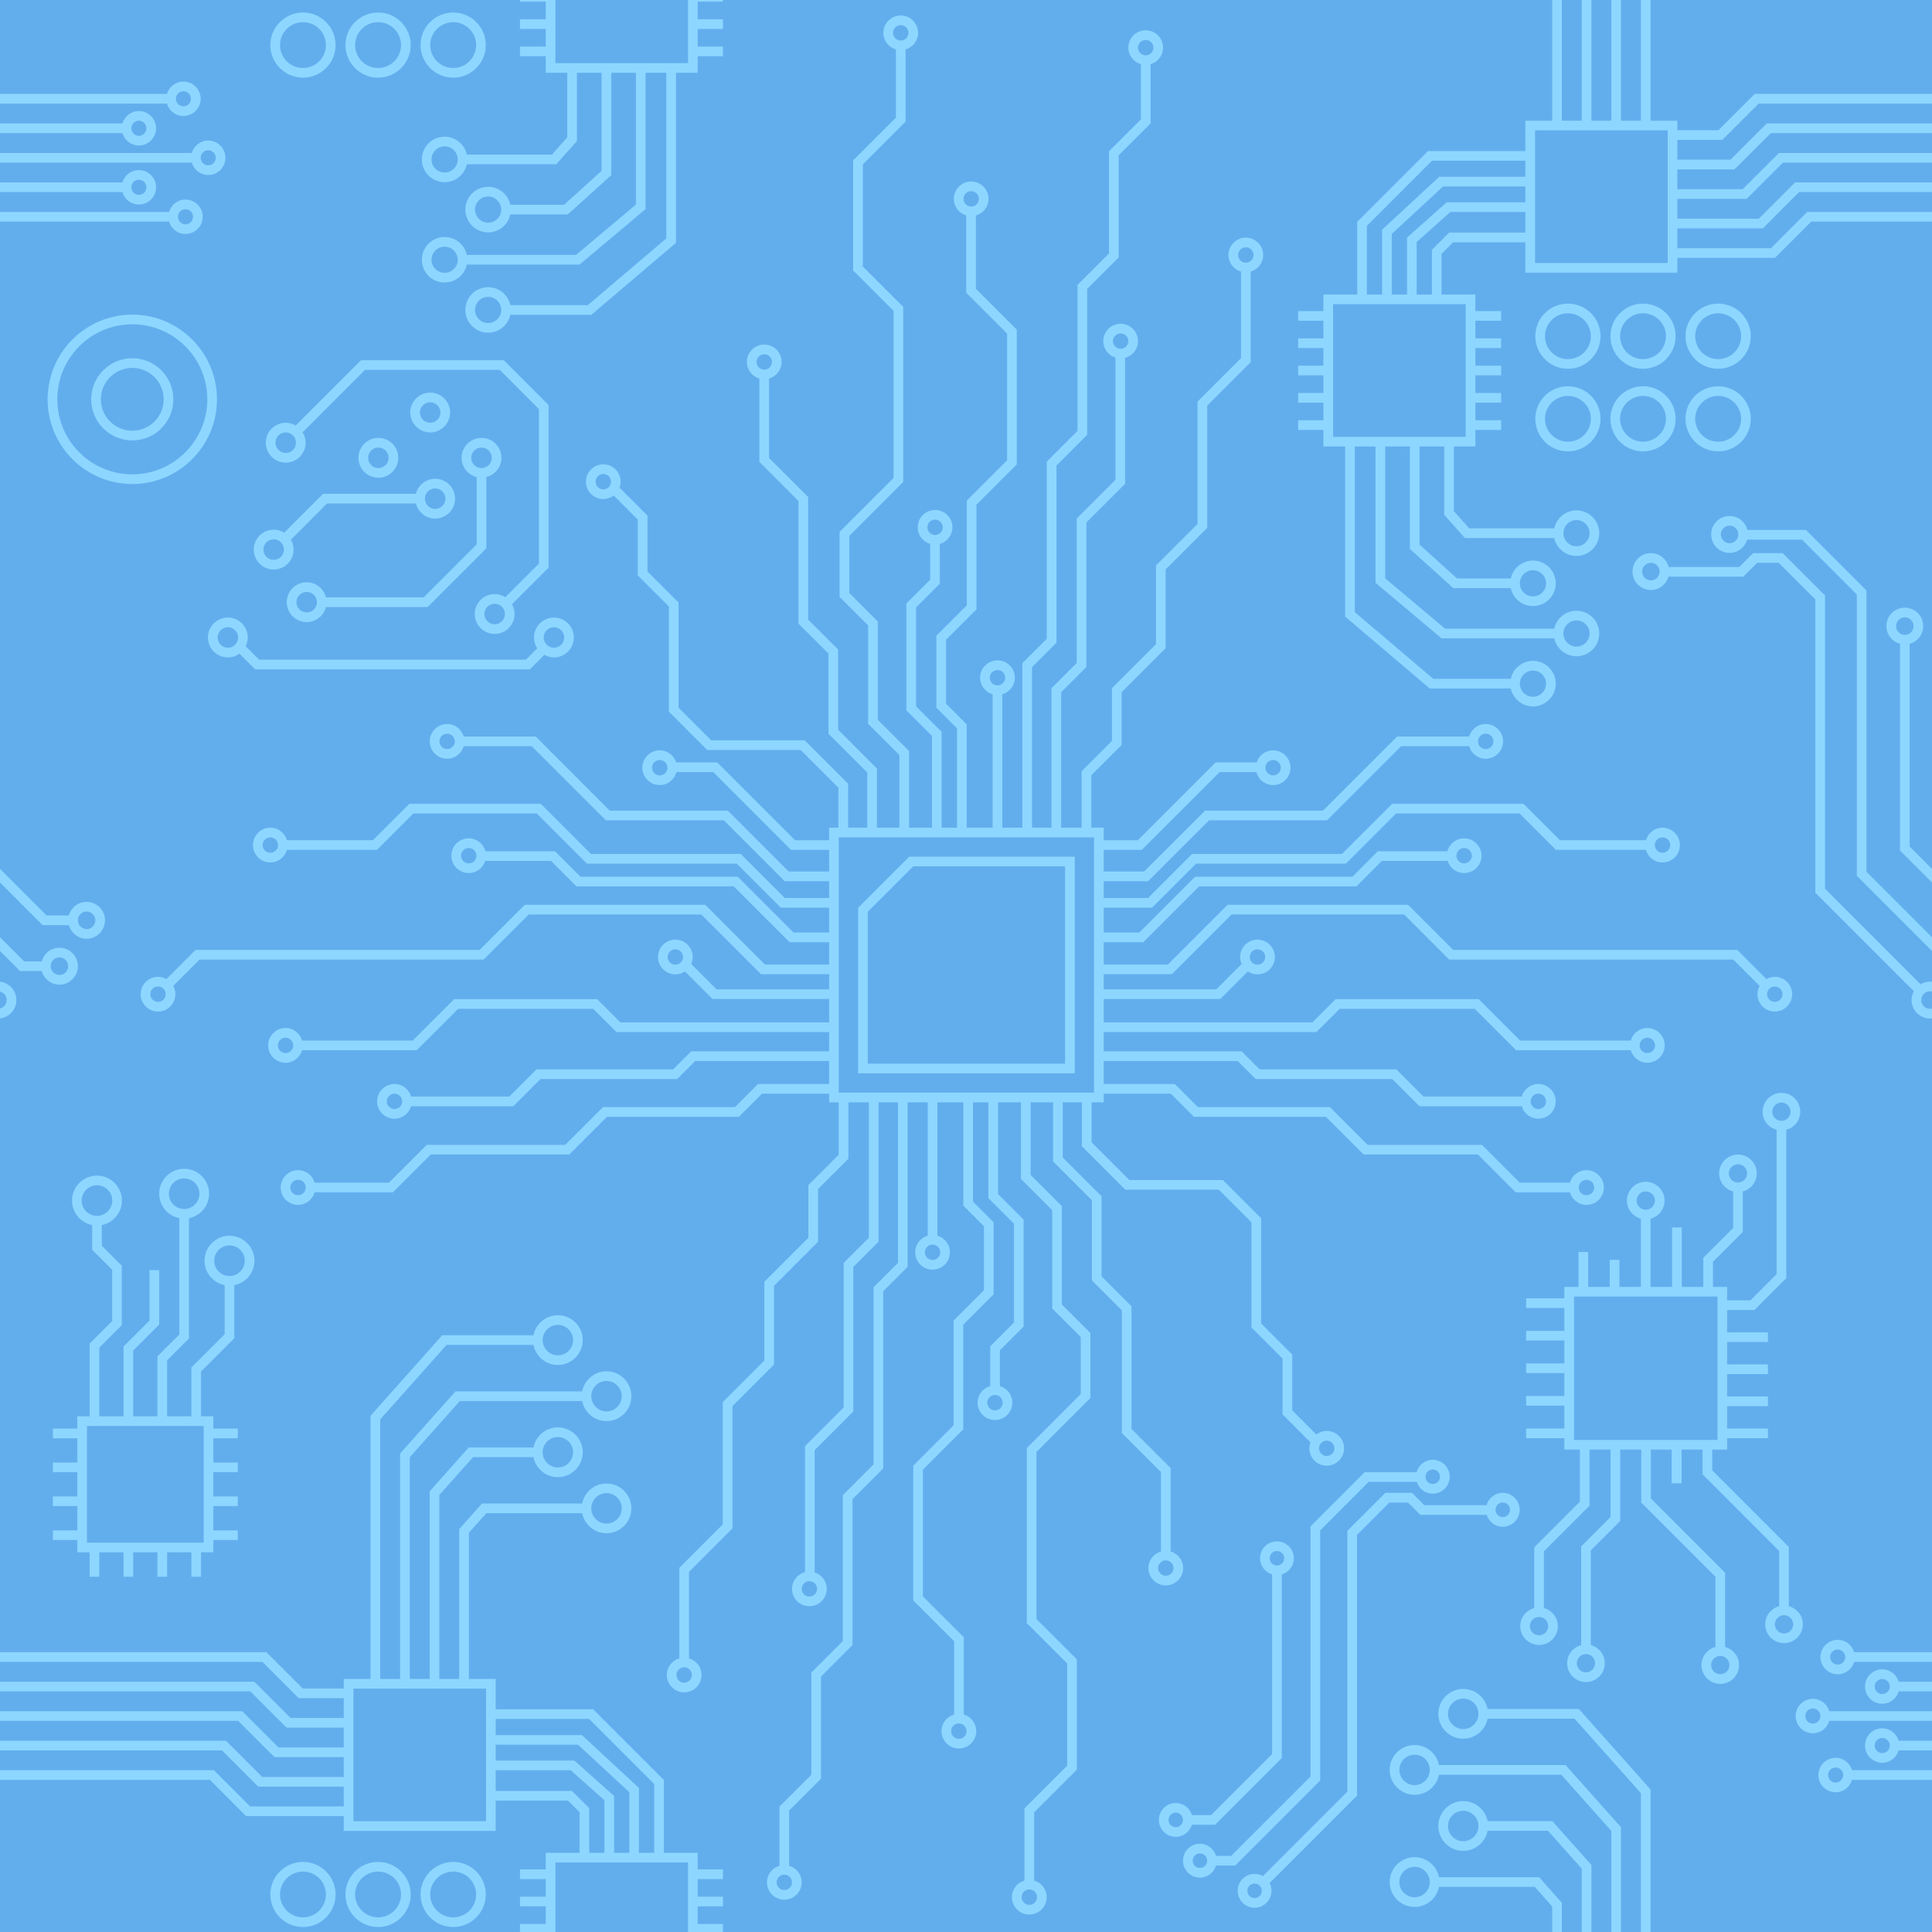 <?xml version="1.0" encoding="UTF-8"?>
<!-- Generator: Adobe Illustrator 23.0.0, SVG Export Plug-In . SVG Version: 6.00 Build 0)  -->
<svg version="1.1" id="Layer_1" xmlns="http://www.w3.org/2000/svg" xmlns:xlink="http://www.w3.org/1999/xlink" x="0px" y="0px" viewBox="0 0 400 400" style="enable-background:new 0 0 400 400;" xml:space="preserve">
<style type="text/css">
	.st0{fill:#62AEED;}
	.st1{fill:#8DD6FF;}
</style>
<g>
	<rect class="st0" width="400" height="400"/>
	<g>
		<path class="st1" d="M188.25,177.37l-10.59,10.59v34.26h44.85v-44.85H188.25z M220.51,220.22h-40.85v-31.44l9.41-9.41h31.44    V220.22z"/>
		<path class="st1" d="M367.45,202.24c-0.63,0-1.22,0.18-1.73,0.47l-6.03-6.04h-58.82l-9.34-9.34h-37.37l-12.37,12.37h-13.28v-4.63    h8.2l11.56-11.56h32.57l5.25-5.26h13.63c0.47,1.45,1.81,2.51,3.41,2.51c1.98,0,3.6-1.61,3.6-3.59c0-1.98-1.62-3.6-3.6-3.6    c-1.66,0-3.05,1.14-3.46,2.68h-14.41l-5.25,5.26h-32.57l-11.56,11.56h-7.37v-5.15h10.01l9.12-9.12h31.02l10.39-10.38h25.55    l7.53,7.53h18.64c0.43,1.5,1.8,2.61,3.43,2.61c1.99,0,3.6-1.61,3.6-3.59c0-1.99-1.61-3.6-3.6-3.6c-1.62,0-2.98,1.09-3.42,2.58    h-17.82l-7.54-7.53h-27.2l-10.38,10.38h-31.03l-9.12,9.12h-9.18v-3.48h9.2l12.62-12.61h24.42l15.34-15.34h14.08    c0.43,1.5,1.8,2.6,3.43,2.6c1.98,0,3.6-1.61,3.6-3.59c0-1.99-1.62-3.6-3.6-3.6c-1.63,0-2.99,1.1-3.43,2.59h-14.91l-15.34,15.34    H249.5l-12.62,12.61h-8.37v-4.48h7.88l16.12-16.11h7.61c0.41,1.54,1.8,2.69,3.46,2.69c1.99,0,3.6-1.61,3.6-3.59    c0-1.99-1.61-3.6-3.6-3.6c-1.59,0-2.93,1.05-3.4,2.5h-8.5l-16.11,16.11h-7.06v-2.59h-2.57v-10.86l6.28-6.28v-10.91l9.12-9.12    v-16.31l8.6-8.6V83.98l9-9V56.24c1.49-0.44,2.59-1.81,2.59-3.45c0-1.97-1.61-3.59-3.59-3.59c-1.98,0-3.6,1.62-3.6,3.59    c0,1.64,1.1,3.01,2.6,3.44v17.92l-9,9v25.32l-8.6,8.59v16.31l-9.12,9.12v10.91l-6.28,6.29v11.68h-4.24v-28.05l5.22-5.22v-29.92    l8.02-8.01V74.09c1.53-0.41,2.67-1.8,2.67-3.47c0-1.98-1.61-3.59-3.59-3.59s-3.6,1.61-3.6,3.59c0,1.61,1.06,2.95,2.52,3.42v25.3    l-8.02,8.02v29.91l-5.22,5.22v28.88h-4.03v-33.24l5.06-5.06V96.39l6.36-6.37v-30.2l6.52-6.52V32.15l6.6-6.6V13.3    c1.49-0.43,2.59-1.8,2.59-3.44c0-1.98-1.61-3.59-3.59-3.59s-3.6,1.61-3.6,3.59c0,1.63,1.1,3,2.6,3.44v11.42l-6.6,6.6v21.15    l-6.52,6.52V89.2l-6.36,6.36v36.69l-5.06,5.05v34.07h-4.16v-27.62c1.5-0.44,2.6-1.81,2.6-3.44c0-1.98-1.61-3.59-3.59-3.59    c-1.99,0-3.6,1.61-3.6,3.59c0,1.63,1.1,3,2.59,3.44v27.62h-5.37v-21.4l-4.27-4.27v-13.25l6.3-6.29v-21.68l8.34-8.34v-27.9    l-8.46-8.46V44.61c1.51-0.43,2.62-1.8,2.62-3.44c0-1.98-1.62-3.59-3.6-3.59s-3.59,1.61-3.59,3.59c0,1.63,1.09,2.99,2.57,3.43    v16.01l8.46,8.45v26.25l-8.34,8.34v21.68l-6.3,6.29v14.91l4.27,4.26v20.58h-3.19v-19.85l-5.29-5.29v-20.46l4.92-4.92v-8.23    c1.5-0.43,2.61-1.81,2.61-3.45c0-1.98-1.61-3.59-3.59-3.59c-1.99,0-3.6,1.61-3.6,3.59c0,1.63,1.09,2.99,2.58,3.44v7.41l-4.92,4.92    v22.12l5.29,5.29v19.02h-4.74v-15.88l-6.47-6.46v-20.35l-5.91-5.92v-11.8L187,99.79V63.54l-8.36-8.36V34.03l8.85-8.85V10.24    c1.49-0.44,2.59-1.81,2.59-3.44c0-1.98-1.61-3.59-3.59-3.59c-1.99,0-3.6,1.61-3.6,3.59c0,1.63,1.1,3,2.6,3.44v14.11l-8.85,8.85    v22.81l8.36,8.36v34.59l-11.17,11.17v13.46l5.91,5.91v20.35l6.47,6.47v15.05h-4.65v-12.25l-8.03-8.04v-16.59l-6.21-6.2V102.9    l-8.1-8.09V78.37c1.5-0.43,2.6-1.8,2.6-3.44c0-1.98-1.61-3.59-3.59-3.59c-1.99,0-3.6,1.61-3.6,3.59c0,1.64,1.1,3,2.59,3.44v17.26    l8.1,8.1v25.39l6.21,6.2v16.59l8.03,8.04v11.42h-3.97v-9.1l-8.99-8.99h-19.36l-6.75-6.76v-21.78l-6.44-6.43v-11.56l-5.78-5.78    c0.14-0.39,0.23-0.81,0.23-1.25c0-1.98-1.61-3.59-3.59-3.59c-1.98,0-3.6,1.61-3.6,3.59c0,1.99,1.62,3.6,3.6,3.6    c0.81,0,1.55-0.28,2.15-0.73l4.99,4.99v11.56l6.44,6.43v21.77l7.93,7.94h19.35l7.82,7.81v8.28h-1.93v2.59h-7.05l-16.11-16.11    h-8.51c-0.46-1.45-1.8-2.5-3.4-2.5c-1.98,0-3.6,1.61-3.6,3.6c0,1.98,1.62,3.59,3.6,3.59c1.67,0,3.06-1.15,3.46-2.69h7.62    l16.11,16.11h7.88v4.48h-8.37l-12.61-12.61h-24.43l-15.33-15.34H96.01c-0.44-1.49-1.8-2.59-3.43-2.59c-1.99,0-3.6,1.61-3.6,3.6    c0,1.98,1.61,3.59,3.6,3.59c1.63,0,2.99-1.1,3.43-2.6h14.08l15.34,15.34h24.42l12.61,12.61h9.2v3.48h-9.18l-9.12-9.12h-31.02    l-10.38-10.38H84.75l-7.53,7.53H59.4c-0.44-1.49-1.8-2.58-3.43-2.58c-1.98,0-3.6,1.61-3.6,3.6c0,1.98,1.62,3.59,3.6,3.59    c1.64,0,3.01-1.11,3.44-2.61h18.64l7.53-7.53h25.55l10.38,10.38h31.03l9.12,9.12h10v5.15h-7.36l-11.56-11.56h-32.57l-5.26-5.26    h-14.4c-0.41-1.54-1.8-2.68-3.46-2.68c-1.99,0-3.6,1.62-3.6,3.6c0,1.98,1.61,3.59,3.6,3.59c1.6,0,2.94-1.06,3.4-2.51h13.64    l5.25,5.26h32.57l11.56,11.56h8.19v4.63h-13.28l-12.36-12.37h-37.37l-9.35,9.34H40.49l-6.03,6.04c-0.52-0.29-1.1-0.47-1.74-0.47    c-1.98,0-3.6,1.61-3.6,3.6c0,1.98,1.62,3.59,3.6,3.59c1.98,0,3.59-1.61,3.59-3.59c0-0.62-0.17-1.2-0.45-1.71l5.46-5.46h58.81    l9.35-9.34h35.71l12.37,12.37h14.1v3.13h-23.31l-5.24-5.24c0.19-0.45,0.31-0.93,0.31-1.45c0-1.98-1.61-3.6-3.59-3.6    c-1.99,0-3.6,1.62-3.6,3.6c0,1.98,1.61,3.59,3.6,3.59c0.73,0,1.42-0.22,1.99-0.6l5.7,5.7h24.14v4.84h-43.21l-4.82-4.81H94.04    l-8.58,8.57H62.55c-0.44-1.49-1.8-2.59-3.43-2.59c-1.99,0-3.6,1.61-3.6,3.6c0,1.98,1.61,3.59,3.6,3.59c1.63,0,2.99-1.1,3.43-2.6    h23.73l8.58-8.57h27.95l4.82,4.81h44.03v4h-28.55l-3.75,3.74h-28.29l-5.61,5.62H85.11c-0.44-1.5-1.8-2.6-3.43-2.6    c-1.98,0-3.6,1.62-3.6,3.6c0,1.98,1.62,3.59,3.6,3.59c1.63,0,3-1.1,3.43-2.59h21.17l5.62-5.62h28.29l3.75-3.74h27.72v4.76h-14.72    l-4.78,4.79h-27.32l-7.8,7.8H88.37l-7.84,7.84H65.14c-0.43-1.49-1.8-2.59-3.43-2.59c-1.98,0-3.6,1.61-3.6,3.6    c0,1.98,1.62,3.59,3.6,3.59c1.63,0,3-1.11,3.43-2.6h16.22l7.84-7.84h28.67l7.8-7.8h27.31l4.79-4.79h13.89v1.79h1.99v10.85    l-6.28,6.28v10.91l-9.12,9.12v16.31l-8.6,8.6v25.32l-9,9v18.74c-1.49,0.43-2.59,1.8-2.59,3.44c0,1.98,1.61,3.59,3.59,3.59    s3.6-1.61,3.6-3.59c0-1.63-1.1-3-2.6-3.44v-17.91l9-9.01v-25.31l8.6-8.6v-16.31l9.12-9.12v-10.91l6.28-6.28v-11.68h4.24v28.04    l-5.22,5.22v29.92l-8.01,8.01v26.08c-1.54,0.41-2.68,1.81-2.68,3.47c0,1.98,1.61,3.59,3.59,3.59s3.6-1.61,3.6-3.59    c0-1.6-1.06-2.95-2.51-3.41v-25.31l8.01-8.01v-29.92l5.22-5.22v-28.87h4.03v33.23l-5.06,5.06v36.68l-6.36,6.37v30.2l-6.52,6.52    v21.16l-6.6,6.59v12.25c-1.49,0.44-2.59,1.81-2.59,3.44c0,1.98,1.61,3.59,3.59,3.59s3.6-1.61,3.6-3.59c0-1.63-1.1-3-2.6-3.44    v-11.42l6.6-6.6v-21.15l6.52-6.52v-30.2l6.36-6.37v-36.68l5.06-5.06v-34.06h4.16v27.61c-1.5,0.44-2.6,1.81-2.6,3.45    c0,1.98,1.61,3.59,3.59,3.59c1.99,0,3.6-1.61,3.6-3.59c0-1.64-1.1-3.01-2.59-3.44v-27.62h5.37v21.4l4.27,4.27v13.24l-6.29,6.3    v21.67l-8.35,8.34v27.91l8.46,8.45v15.17c-1.5,0.43-2.61,1.8-2.61,3.45c0,1.98,1.61,3.59,3.59,3.59s3.6-1.61,3.6-3.59    c0-1.63-1.1-3-2.58-3.44v-16.01l-8.46-8.45v-26.25l8.35-8.34v-21.67l6.29-6.3v-14.9l-4.27-4.27v-20.57h3.19v19.84l5.29,5.3v20.46    l-4.91,4.91v8.24c-1.51,0.43-2.62,1.8-2.62,3.44c0,1.98,1.61,3.59,3.59,3.59c1.99,0,3.6-1.61,3.6-3.59c0-1.62-1.09-2.99-2.57-3.43    v-7.42l4.91-4.91v-22.12l-5.29-5.3v-19.01h4.74v15.87l6.47,6.47v20.35l5.91,5.91v11.8l-11.17,11.18v36.24l8.36,8.36v21.16    l-8.84,8.84v14.95c-1.5,0.43-2.6,1.8-2.6,3.44c0,1.98,1.61,3.59,3.59,3.59c1.99,0,3.6-1.61,3.6-3.59c0-1.64-1.1-3.01-2.59-3.44    v-14.12l8.84-8.84v-22.82l-8.36-8.36v-34.59l11.17-11.17v-13.46l-5.91-5.91v-20.35l-6.47-6.47v-15.04h4.65v12.25l8.04,8.03v16.59    l6.2,6.2v25.39l8.1,8.1v16.43c-1.5,0.44-2.6,1.81-2.6,3.44c0,1.98,1.61,3.59,3.59,3.59c1.99,0,3.6-1.61,3.6-3.59    c0-1.63-1.1-3-2.59-3.44v-17.26l-8.1-8.1v-25.38l-6.2-6.21v-16.59l-8.04-8.03v-11.42H224v9.1l8.99,8.99h19.36l6.76,6.76v21.78    l6.43,6.43v11.55l5.78,5.79c-0.14,0.39-0.23,0.8-0.23,1.24c0,1.98,1.61,3.59,3.59,3.59c1.98,0,3.6-1.61,3.6-3.59    c0-1.98-1.62-3.6-3.6-3.6c-0.81,0-1.55,0.28-2.15,0.74l-4.99-5v-11.55l-6.43-6.43v-21.78l-7.93-7.93h-19.36l-7.82-7.82v-8.27h2.51    v-1.79h13.89l4.79,4.79h27.32l7.8,7.8h23.67l7.84,7.84h11.21c0.44,1.49,1.8,2.6,3.43,2.6c1.99,0,3.6-1.61,3.6-3.59    c0-1.99-1.61-3.6-3.6-3.6c-1.63,0-2.99,1.1-3.43,2.59h-10.38l-7.84-7.84h-23.67l-7.8-7.8h-27.32l-4.79-4.79h-14.72v-4.76h27.73    l3.74,3.74h28.3l5.61,5.62h21.17c0.44,1.49,1.8,2.59,3.43,2.59c1.99,0,3.6-1.61,3.6-3.59c0-1.98-1.61-3.6-3.6-3.6    c-1.62,0-2.99,1.1-3.43,2.6h-20.34l-5.61-5.62h-28.3l-3.74-3.74h-28.56v-4h44.04l4.82-4.81h27.94l8.58,8.57h23.74    c0.43,1.5,1.8,2.6,3.43,2.6c1.98,0,3.6-1.61,3.6-3.59c0-1.99-1.62-3.6-3.6-3.6c-1.63,0-2.99,1.1-3.43,2.59h-22.91l-8.58-8.57    h-29.6l-4.82,4.81h-43.21v-4.84h24.14l5.71-5.7c0.57,0.38,1.25,0.6,1.99,0.6c1.98,0,3.6-1.61,3.6-3.59c0-1.98-1.62-3.6-3.6-3.6    c-1.98,0-3.59,1.62-3.59,3.6c0,0.52,0.11,1,0.31,1.45l-5.24,5.24h-23.32v-3.13h14.11l12.37-12.37h35.71l9.34,9.34h58.82l5.45,5.46    c-0.28,0.51-0.45,1.09-0.45,1.71c0,1.98,1.61,3.59,3.59,3.59c1.99,0,3.6-1.61,3.6-3.59C371.05,203.85,369.44,202.24,367.45,202.24    z M303.13,175.57c0.88,0,1.6,0.72,1.6,1.6s-0.72,1.59-1.6,1.59s-1.59-0.71-1.59-1.59S302.25,175.57,303.13,175.57z M344.2,173.37    c0.89,0,1.6,0.71,1.6,1.6c0,0.87-0.71,1.59-1.6,1.59c-0.87,0-1.59-0.72-1.59-1.59C342.61,174.08,343.33,173.37,344.2,173.37z     M307.6,151.9c0.88,0,1.6,0.72,1.6,1.6c0,0.87-0.72,1.59-1.6,1.59s-1.59-0.72-1.59-1.59C306.01,152.62,306.72,151.9,307.6,151.9z     M263.58,157.35c0.89,0,1.6,0.71,1.6,1.6c0,0.87-0.71,1.59-1.6,1.59c-0.87,0-1.59-0.72-1.59-1.59    C261.99,158.06,262.71,157.35,263.58,157.35z M256.34,52.79c0-0.87,0.72-1.59,1.6-1.59s1.59,0.72,1.59,1.59    c0,0.89-0.71,1.6-1.59,1.6S256.34,53.68,256.34,52.79z M230.42,70.62c0-0.87,0.72-1.59,1.6-1.59s1.59,0.72,1.59,1.59    c0,0.88-0.71,1.6-1.59,1.6S230.42,71.5,230.42,70.62z M235.61,9.86c0-0.88,0.72-1.59,1.6-1.59s1.59,0.71,1.59,1.59    s-0.71,1.6-1.59,1.6S235.61,10.74,235.61,9.86z M199.48,41.17c0-0.88,0.71-1.59,1.59-1.59s1.6,0.71,1.6,1.59s-0.72,1.6-1.6,1.6    S199.48,42.05,199.48,41.17z M192,109.17c0-0.88,0.72-1.59,1.6-1.59c0.87,0,1.59,0.71,1.59,1.59s-0.72,1.6-1.59,1.6    C192.72,110.77,192,110.05,192,109.17z M184.89,6.8c0-0.88,0.72-1.59,1.6-1.59c0.87,0,1.59,0.71,1.59,1.59s-0.72,1.6-1.59,1.6    C185.61,8.4,184.89,7.68,184.89,6.8z M156.63,74.93c0-0.87,0.72-1.59,1.6-1.59c0.88,0,1.59,0.72,1.59,1.59    c0,0.88-0.71,1.6-1.59,1.6C157.35,76.53,156.63,75.81,156.63,74.93z M124.91,101.32c-0.88,0-1.6-0.71-1.6-1.6    c0-0.87,0.72-1.59,1.6-1.59s1.59,0.72,1.59,1.59C126.5,100.61,125.79,101.32,124.91,101.32z M136.59,160.54    c-0.88,0-1.6-0.72-1.6-1.59c0-0.89,0.72-1.6,1.6-1.6s1.59,0.71,1.59,1.6C138.18,159.82,137.47,160.54,136.59,160.54z     M92.58,155.09c-0.88,0-1.6-0.72-1.6-1.59c0-0.88,0.72-1.6,1.6-1.6c0.87,0,1.59,0.72,1.59,1.6    C94.17,154.37,93.45,155.09,92.58,155.09z M55.97,176.56c-0.88,0-1.6-0.72-1.6-1.59c0-0.89,0.72-1.6,1.6-1.6s1.59,0.71,1.59,1.6    C57.56,175.84,56.85,176.56,55.97,176.56z M97.05,178.76c-0.88,0-1.6-0.71-1.6-1.59s0.72-1.6,1.6-1.6c0.88,0,1.59,0.72,1.59,1.6    S97.93,178.76,97.05,178.76z M32.72,207.43c-0.88,0-1.6-0.72-1.6-1.59c0-0.89,0.72-1.6,1.6-1.6s1.59,0.71,1.59,1.6    C34.31,206.71,33.6,207.43,32.72,207.43z M139.83,199.73c-0.88,0-1.6-0.71-1.6-1.59s0.72-1.6,1.6-1.6c0.87,0,1.59,0.72,1.59,1.6    S140.7,199.73,139.83,199.73z M59.12,218.03c-0.88,0-1.6-0.71-1.6-1.59s0.72-1.6,1.6-1.6c0.87,0,1.59,0.72,1.59,1.6    S59.99,218.03,59.12,218.03z M81.68,229.62c-0.88,0-1.6-0.71-1.6-1.59c0-0.88,0.72-1.6,1.6-1.6s1.59,0.72,1.59,1.6    C83.27,228.91,82.56,229.62,81.68,229.62z M61.71,247.46c-0.88,0-1.6-0.72-1.6-1.59c0-0.89,0.72-1.6,1.6-1.6s1.59,0.71,1.59,1.6    C63.3,246.74,62.59,247.46,61.71,247.46z M143.25,346.79c0,0.88-0.72,1.59-1.6,1.59s-1.59-0.71-1.59-1.59s0.71-1.6,1.59-1.6    S143.25,345.91,143.25,346.79z M169.17,328.96c0,0.88-0.72,1.59-1.6,1.59s-1.59-0.71-1.59-1.59s0.71-1.6,1.59-1.6    S169.17,328.08,169.17,328.96z M163.98,389.72c0,0.88-0.72,1.59-1.6,1.59s-1.59-0.71-1.59-1.59c0-0.88,0.71-1.6,1.59-1.6    S163.98,388.84,163.98,389.72z M200.12,358.42c0,0.87-0.72,1.59-1.6,1.59s-1.59-0.72-1.59-1.59c0-0.89,0.71-1.6,1.59-1.6    S200.12,357.53,200.12,358.42z M207.59,290.41c0,0.88-0.71,1.59-1.6,1.59c-0.87,0-1.59-0.71-1.59-1.59c0-0.88,0.72-1.6,1.59-1.6    C206.88,288.81,207.59,289.53,207.59,290.41z M214.7,392.79c0,0.87-0.71,1.59-1.6,1.59c-0.87,0-1.59-0.72-1.59-1.59    c0-0.89,0.72-1.6,1.59-1.6C213.99,391.19,214.7,391.9,214.7,392.79z M242.96,324.65c0,0.88-0.72,1.59-1.6,1.59    c-0.87,0-1.59-0.71-1.59-1.59s0.72-1.6,1.59-1.6C242.24,323.05,242.96,323.77,242.96,324.65z M274.68,298.26    c0.88,0,1.6,0.72,1.6,1.6s-0.72,1.59-1.6,1.59s-1.59-0.71-1.59-1.59S273.8,298.26,274.68,298.26z M204.92,140.31    c0-0.88,0.72-1.59,1.6-1.59s1.59,0.71,1.59,1.59s-0.71,1.6-1.59,1.6S204.92,141.19,204.92,140.31z M194.67,259.28    c0,0.87-0.72,1.59-1.6,1.59c-0.87,0-1.59-0.72-1.59-1.59c0-0.89,0.72-1.6,1.59-1.6C193.95,257.68,194.67,258.39,194.67,259.28z     M226.51,226.22h-52.85v-52.85h52.85V226.22z M328.46,244.27c0.89,0,1.6,0.71,1.6,1.6c0,0.87-0.71,1.59-1.6,1.59    c-0.87,0-1.59-0.72-1.59-1.59C326.87,244.98,327.59,244.27,328.46,244.27z M318.49,226.43c0.89,0,1.6,0.72,1.6,1.6    c0,0.88-0.71,1.59-1.6,1.59c-0.87,0-1.59-0.71-1.59-1.59C316.9,227.15,317.62,226.43,318.49,226.43z M341.06,214.84    c0.88,0,1.6,0.72,1.6,1.6s-0.72,1.59-1.6,1.59s-1.59-0.71-1.59-1.59S340.18,214.84,341.06,214.84z M260.35,196.54    c0.88,0,1.6,0.72,1.6,1.6s-0.72,1.59-1.6,1.59s-1.59-0.71-1.59-1.59S259.47,196.54,260.35,196.54z M367.45,207.43    c-0.87,0-1.59-0.72-1.59-1.59c0-0.89,0.72-1.6,1.59-1.6c0.88,0,1.6,0.71,1.6,1.6C369.05,206.71,368.33,207.43,367.45,207.43z"/>
		<path class="st1" d="M99.69,90.66c-2.27,0-4.13,1.84-4.13,4.12c0,1.92,1.34,3.54,3.13,3.99v13.94l-10.97,10.97H67.48    c-0.45-1.79-2.05-3.13-3.98-3.13c-2.28,0-4.13,1.85-4.13,4.12c0,2.28,1.85,4.13,4.13,4.13c1.92,0,3.53-1.33,3.98-3.12h21.06    l12.15-12.15V98.77c1.79-0.45,3.12-2.06,3.12-3.99C103.81,92.5,101.97,90.66,99.69,90.66z M63.5,126.8    c-1.18,0-2.13-0.95-2.13-2.13c0-1.17,0.95-2.12,2.13-2.12c1.17,0,2.12,0.95,2.12,2.12C65.62,125.85,64.67,126.8,63.5,126.8z     M99.69,96.91c-1.17,0-2.13-0.96-2.13-2.13c0-1.17,0.96-2.12,2.13-2.12s2.12,0.95,2.12,2.12    C101.81,95.95,100.86,96.91,99.69,96.91z"/>
		<path class="st1" d="M113.58,83.87l-9.28-9.29H74.75L61.22,88.11c-0.6-0.36-1.3-0.58-2.06-0.58c-2.28,0-4.13,1.85-4.13,4.12    c0,2.28,1.85,4.13,4.13,4.13c2.27,0,4.12-1.85,4.12-4.13c0-0.79-0.23-1.52-0.62-2.15l12.91-12.92h27.9l8.11,8.12v31.99l-6.96,6.96    c-0.64-0.41-1.39-0.65-2.2-0.65c-2.28,0-4.13,1.85-4.13,4.12s1.85,4.13,4.13,4.13c2.27,0,4.12-1.86,4.12-4.13    c0-0.74-0.21-1.42-0.55-2.02l7.59-7.58V83.87z M59.16,93.78c-1.17,0-2.13-0.95-2.13-2.13c0-1.17,0.96-2.12,2.13-2.12    c1.17,0,2.12,0.95,2.12,2.12C61.28,92.83,60.33,93.78,59.16,93.78z M102.42,129.25c-1.17,0-2.13-0.96-2.13-2.13    s0.96-2.12,2.13-2.12c1.17,0,2.12,0.95,2.12,2.12S103.59,129.25,102.42,129.25z"/>
		<path class="st1" d="M90.1,99.12c-1.93,0-3.54,1.33-3.99,3.12H66.89l-8.05,8.05c-0.63-0.39-1.37-0.63-2.17-0.63    c-2.28,0-4.13,1.85-4.13,4.12c0,2.28,1.85,4.13,4.13,4.13c2.27,0,4.12-1.85,4.12-4.13c0-0.75-0.22-1.44-0.56-2.04l7.49-7.5h18.39    c0.45,1.8,2.06,3.13,3.99,3.13c2.27,0,4.12-1.85,4.12-4.13C94.22,100.97,92.37,99.12,90.1,99.12z M56.67,115.91    c-1.18,0-2.13-0.96-2.13-2.13c0-1.17,0.95-2.12,2.13-2.12c1.17,0,2.12,0.95,2.12,2.12C58.79,114.95,57.84,115.91,56.67,115.91z     M90.1,105.37c-1.17,0-2.13-0.96-2.13-2.13s0.96-2.12,2.13-2.12c1.17,0,2.12,0.95,2.12,2.12S91.27,105.37,90.1,105.37z"/>
		<path class="st1" d="M78.34,90.66c-2.27,0-4.13,1.84-4.13,4.12c0,2.27,1.86,4.13,4.13,4.13c2.28,0,4.12-1.86,4.12-4.13    C82.46,92.5,80.62,90.66,78.34,90.66z M78.34,96.91c-1.17,0-2.13-0.96-2.13-2.13c0-1.17,0.96-2.12,2.13-2.12s2.12,0.95,2.12,2.12    C80.46,95.95,79.51,96.91,78.34,96.91z"/>
		<path class="st1" d="M89.07,81.28c-2.28,0-4.13,1.85-4.13,4.12c0,2.28,1.85,4.13,4.13,4.13c2.27,0,4.12-1.85,4.12-4.13    C93.19,83.13,91.34,81.28,89.07,81.28z M89.07,87.53c-1.17,0-2.13-0.95-2.13-2.13c0-1.17,0.96-2.12,2.13-2.12s2.12,0.95,2.12,2.12    C91.19,86.58,90.24,87.53,89.07,87.53z"/>
		<path class="st1" d="M114.69,127.86c-2.28,0-4.13,1.85-4.13,4.12c0,0.83,0.25,1.6,0.67,2.25l-2.35,2.35H53.65l-2.79-2.79    c0.27-0.55,0.44-1.15,0.44-1.81c0-2.27-1.85-4.12-4.12-4.12c-2.28,0-4.13,1.85-4.13,4.12c0,2.28,1.85,4.13,4.13,4.13    c0.89,0,1.72-0.29,2.39-0.78l3.25,3.25h56.89l3-3c0.59,0.33,1.26,0.53,1.98,0.53c2.27,0,4.12-1.85,4.12-4.13    C118.81,129.71,116.96,127.86,114.69,127.86z M47.18,134.11c-1.18,0-2.13-0.95-2.13-2.13c0-1.16,0.95-2.12,2.13-2.12    c1.17,0,2.12,0.96,2.12,2.12C49.3,133.16,48.35,134.11,47.18,134.11z M114.69,134.11c-1.17,0-2.13-0.95-2.13-2.13    c0-1.16,0.96-2.12,2.13-2.12s2.12,0.96,2.12,2.12C116.81,133.16,115.86,134.11,114.69,134.11z"/>
		<path class="st1" d="M48.51,277.06v-10.98c2.37-0.47,4.17-2.56,4.17-5.06c0-2.85-2.32-5.17-5.17-5.17c-2.84,0-5.16,2.32-5.16,5.17    c0,2.5,1.79,4.59,4.16,5.06v10.16l-6.89,6.89v10.1H34.6v-11.59l4.53-4.53v-24.9c2.37-0.46,4.16-2.56,4.16-5.06    c0-2.85-2.32-5.17-5.16-5.17c-2.85,0-5.17,2.32-5.17,5.17c0,2.5,1.8,4.6,4.17,5.06v24.08l-4.53,4.52v12.42h-5.02v-13.62l5.38-5.38    v-11.26h-2v10.43l-5.38,5.38v14.45h-5.02v-14.21l4.66-4.67v-12.29l-4.14-4.14v-4.29c2.37-0.46,4.16-2.55,4.16-5.06    c0-2.85-2.31-5.17-5.16-5.17s-5.17,2.32-5.17,5.17c0,2.51,1.8,4.6,4.17,5.06v5.12l4.14,4.14v10.64l-4.66,4.66v15.04h-2.55v2.55    h-5.06v2h5.06v5.02h-5.06v2h5.06v5.02h-5.06v2h5.06v5.03h-5.06v2h5.06v2.54h2.55v5.06h2v-5.06h5.02v5.06h2v-5.06h5.02v5.06h2    v-5.06h5.02v5.06h2v-5.06h2.55v-2.54h5.06v-2h-5.06v-5.03h5.06v-2h-5.06v-5.02h5.06v-2h-5.06v-5.02h5.06v-2h-5.06v-2.55h-2.55    v-9.27L48.51,277.06z M44.35,261.02c0-1.75,1.42-3.17,3.16-3.17c1.75,0,3.17,1.42,3.17,3.17c0,1.74-1.42,3.16-3.17,3.16    C45.77,264.18,44.35,262.76,44.35,261.02z M34.96,247.15c0-1.75,1.42-3.17,3.17-3.17c1.74,0,3.16,1.42,3.16,3.17    c0,1.74-1.42,3.16-3.16,3.16C36.38,250.31,34.96,248.89,34.96,247.15z M16.91,248.57c0-1.75,1.42-3.17,3.17-3.17    c1.74,0,3.16,1.42,3.16,3.17s-1.42,3.17-3.16,3.17C18.33,251.74,16.91,250.32,16.91,248.57z M42.17,295.23v24.16H18.01v-24.16    H42.17z"/>
		<path class="st1" d="M370.36,332.55v-12.26l-15.86-15.87v-4.3h3.09v-2.36h8.44v-2h-8.44v-4.64h8.44v-2h-8.44v-4.63h8.44v-2h-8.44    v-4.64h8.44v-2h-8.44v-4.63h5.65l6.59-6.59v-30.72c1.66-0.44,2.89-1.94,2.89-3.74c0-2.15-1.74-3.9-3.89-3.9s-3.9,1.75-3.9,3.9    c0,1.8,1.24,3.3,2.9,3.74v29.89l-5.42,5.42h-4.82v-2.78h-2.94v-5.2l6.18-6.18v-8.38c1.66-0.44,2.89-1.95,2.89-3.75    c0-2.14-1.75-3.89-3.89-3.89c-2.15,0-3.9,1.75-3.9,3.89c0,1.8,1.23,3.31,2.9,3.75v7.56l-6.18,6.17v6.03h-4.46v-12.31h-2v12.31    h-4.46v-14.12c1.67-0.45,2.9-1.95,2.9-3.75c0-2.15-1.75-3.9-3.9-3.9c-2.14,0-3.89,1.75-3.89,3.9c0,1.8,1.23,3.3,2.89,3.75v14.12    h-4.45v-5.61h-2v5.61h-4.46v-7.23h-2v7.23h-2.94v2.37h-7.91v2h7.91v4.73h-7.91v2h7.91v4.74h-7.91v2h7.91v4.74h-7.91v2h7.91v4.74    h-7.91v2h7.91v2.36h3.22v10.78l-9.45,9.46v12.57c-1.66,0.44-2.9,1.95-2.9,3.75c0,2.15,1.75,3.89,3.9,3.89    c2.14,0,3.89-1.74,3.89-3.89c0-1.8-1.23-3.31-2.89-3.75v-11.75l9.45-9.45v-11.61h4.35v13.95l-6.09,6.1v20.44    c-1.66,0.44-2.9,1.94-2.9,3.74c0,2.15,1.75,3.9,3.9,3.9c2.15,0,3.89-1.75,3.89-3.9c0-1.8-1.23-3.3-2.89-3.74v-19.62l6.09-6.09    v-14.78h4.35v10.97l15.36,15.36v14.54c-1.66,0.44-2.89,1.95-2.89,3.75c0,2.14,1.74,3.89,3.89,3.89c2.15,0,3.9-1.75,3.9-3.89    c0-1.8-1.24-3.31-2.9-3.75v-15.36l-15.36-15.37v-10.14h4.3v6.98h2.05v-6.98h4.35v5.13l15.86,15.87v11.43    c-1.66,0.44-2.89,1.95-2.89,3.75c0,2.15,1.75,3.89,3.89,3.89c2.15,0,3.9-1.74,3.9-3.89C373.26,334.5,372.03,332.99,370.36,332.55z     M366.93,230.17c0-1.05,0.85-1.9,1.9-1.9c1.04,0,1.89,0.85,1.89,1.9c0,1.04-0.85,1.89-1.89,1.89    C367.78,232.06,366.93,231.21,366.93,230.17z M357.93,242.93c0-1.04,0.85-1.89,1.9-1.89c1.04,0,1.89,0.85,1.89,1.89    c0,1.05-0.85,1.9-1.89,1.9C358.78,244.83,357.93,243.98,357.93,242.93z M320.54,336.68c0,1.04-0.85,1.89-1.89,1.89    c-1.05,0-1.9-0.85-1.9-1.89c0-1.05,0.85-1.9,1.9-1.9C319.69,334.78,320.54,335.63,320.54,336.68z M330.25,344.35    c0,1.05-0.85,1.9-1.89,1.9c-1.05,0-1.9-0.85-1.9-1.9c0-1.04,0.85-1.89,1.9-1.89C329.4,342.46,330.25,343.31,330.25,344.35z     M358.06,344.74c0,1.04-0.85,1.89-1.9,1.89c-1.04,0-1.89-0.85-1.89-1.89c0-1.05,0.85-1.9,1.89-1.9    C357.21,342.84,358.06,343.69,358.06,344.74z M338.84,248.57c0-1.05,0.85-1.9,1.89-1.9c1.05,0,1.9,0.85,1.9,1.9    c0,1.04-0.85,1.89-1.9,1.89C339.69,250.46,338.84,249.61,338.84,248.57z M325.88,298.12v-29.68h29.71v29.68H325.88z     M369.36,338.19c-1.04,0-1.89-0.85-1.89-1.89c0-1.05,0.85-1.9,1.89-1.9c1.05,0,1.9,0.85,1.9,1.9    C371.26,337.34,370.41,338.19,369.36,338.19z"/>
		<path class="st1" d="M27.39,65.14c-9.67,0-17.53,7.87-17.53,17.54c0,9.66,7.86,17.53,17.53,17.53s17.53-7.87,17.53-17.53    C44.92,73.01,37.06,65.14,27.39,65.14z M27.39,98.21c-8.57,0-15.53-6.97-15.53-15.53c0-8.57,6.96-15.54,15.53-15.54    c8.56,0,15.53,6.97,15.53,15.54C42.92,91.24,35.95,98.21,27.39,98.21z"/>
		<path class="st1" d="M27.39,74.17c-4.69,0-8.51,3.82-8.51,8.51s3.82,8.5,8.51,8.5s8.5-3.81,8.5-8.5S32.08,74.17,27.39,74.17z     M27.39,89.18c-3.59,0-6.51-2.92-6.51-6.5c0-3.59,2.92-6.51,6.51-6.51s6.5,2.92,6.5,6.51C33.89,86.26,30.98,89.18,27.39,89.18z"/>
		<path class="st1" d="M395.37,175.26v-41.97c1.61-0.44,2.81-1.91,2.81-3.67c0-2.1-1.71-3.81-3.81-3.81c-2.1,0-3.81,1.71-3.81,3.81    c0,1.76,1.19,3.23,2.81,3.67v42.8l6.63,6.63v-2.83L395.37,175.26z M392.56,129.62c0-1,0.81-1.81,1.81-1.81s1.81,0.81,1.81,1.81    c0,1.01-0.81,1.83-1.81,1.83S392.56,130.63,392.56,129.62z"/>
		<path class="st1" d="M399.58,205.23c0.14,0,0.29,0.02,0.42,0.06v-2.04c-0.14-0.01-0.28-0.02-0.42-0.02    c-0.72,0-1.38,0.21-1.95,0.55L377.85,184v-60.71l-8.77-8.77h-6.11l-2.87,2.87h-14.62c-0.43-1.64-1.91-2.87-3.68-2.87    c-2.1,0-3.81,1.71-3.81,3.81c0,2.11,1.71,3.83,3.81,3.83c1.73,0,3.19-1.18,3.64-2.77h15.49l2.87-2.87h4.46l7.59,7.6v60.71    l20.4,20.4c-0.3,0.54-0.48,1.15-0.48,1.81c0,2.11,1.71,3.83,3.81,3.83c0.14,0,0.28-0.01,0.42-0.02v-2.04    c-0.13,0.04-0.28,0.06-0.42,0.06c-1,0-1.81-0.82-1.81-1.83C397.77,206.04,398.58,205.23,399.58,205.23z M341.8,120.16    c-1,0-1.81-0.82-1.81-1.83c0-0.99,0.81-1.81,1.81-1.81s1.81,0.82,1.81,1.81C343.61,119.34,342.8,120.16,341.8,120.16z"/>
		<path class="st1" d="M386.43,180.49v-58.24l-12.52-12.53h-12.13c-0.42-1.65-1.91-2.89-3.69-2.89c-2.1,0-3.81,1.71-3.81,3.81    c0,2.11,1.71,3.83,3.81,3.83c1.72,0,3.17-1.17,3.64-2.75h11.35l11.35,11.36v58.24L400,196.89v-2.83L386.43,180.49z M358.09,112.47    c-1,0-1.81-0.82-1.81-1.83c0-1,0.81-1.81,1.81-1.81s1.81,0.81,1.81,1.81C359.9,111.65,359.09,112.47,358.09,112.47z"/>
		<path class="st1" d="M17.93,186.72c-1.76,0-3.23,1.2-3.67,2.82H9.65L0,179.89v2.83l8.82,8.82h5.45c0.44,1.62,1.91,2.82,3.66,2.82    c2.1,0,3.81-1.72,3.81-3.83C21.74,188.43,20.03,186.72,17.93,186.72z M17.93,192.36c-1,0-1.81-0.82-1.81-1.83    c0-1,0.81-1.81,1.81-1.81c0.99,0,1.81,0.81,1.81,1.81C19.74,191.54,18.92,192.36,17.93,192.36z"/>
		<path class="st1" d="M12.31,196.22c-1.76,0-3.23,1.2-3.66,2.82H4.98L0,194.06v2.83l4.15,4.15h4.5c0.44,1.62,1.91,2.82,3.66,2.82    c2.1,0,3.81-1.72,3.81-3.83C16.12,197.93,14.41,196.22,12.31,196.22z M12.31,201.86c-1,0-1.81-0.82-1.81-1.83    c0-1,0.81-1.81,1.81-1.81c0.99,0,1.81,0.81,1.81,1.81C14.12,201.04,13.3,201.86,12.31,201.86z"/>
		<path class="st1" d="M0,203.25v2.04c0.8,0.18,1.39,0.89,1.39,1.75c0,0.86-0.59,1.59-1.39,1.77v2.04c1.9-0.21,3.39-1.84,3.39-3.81    C3.39,205.08,1.9,203.46,0,203.25z"/>
		<path class="st1" d="M264.38,319.12c-1.93,0-3.5,1.57-3.5,3.5c0,1.58,1.06,2.91,2.5,3.35v37.19l-12.63,12.63h-3.98    c-0.43-1.44-1.76-2.5-3.34-2.5c-1.93,0-3.5,1.57-3.5,3.49c0,1.94,1.57,3.52,3.5,3.52c1.58,0,2.9-1.06,3.34-2.51h4.81l13.8-13.8    v-38.02c1.44-0.44,2.5-1.77,2.5-3.35C267.88,320.69,266.31,319.12,264.38,319.12z M243.43,378.3c-0.83,0-1.5-0.68-1.5-1.52    c0-0.82,0.67-1.49,1.5-1.49c0.83,0,1.5,0.67,1.5,1.49C244.93,377.62,244.26,378.3,243.43,378.3z M264.38,324.13    c-0.83,0-1.5-0.68-1.5-1.51s0.67-1.5,1.5-1.5s1.5,0.67,1.5,1.5S265.21,324.13,264.38,324.13z"/>
		<path class="st1" d="M296.64,302.24c-1.61,0-2.95,1.1-3.36,2.57h-10.75l-11.2,11.21v51.79l-16.43,16.43h-3.13    c-0.44-1.45-1.76-2.51-3.34-2.51c-1.93,0-3.5,1.57-3.5,3.5c0,1.94,1.57,3.51,3.5,3.51c1.58,0,2.9-1.06,3.33-2.5h3.97l17.6-17.6    v-51.79l10.03-10.04h9.97c0.45,1.41,1.76,2.44,3.31,2.44c1.93,0,3.5-1.57,3.5-3.51C300.14,303.81,298.57,302.24,296.64,302.24z     M248.43,386.74c-0.83,0-1.5-0.68-1.5-1.51c0-0.83,0.67-1.5,1.5-1.5c0.82,0,1.5,0.67,1.5,1.5    C249.93,386.06,249.25,386.74,248.43,386.74z M296.64,307.25c-0.83,0-1.5-0.68-1.5-1.51s0.67-1.5,1.5-1.5s1.5,0.67,1.5,1.5    S297.47,307.25,296.64,307.25z"/>
		<path class="st1" d="M311.13,309.08c-1.6,0-2.93,1.08-3.35,2.55H294.9l-2.55-2.55h-5.53l-7.86,7.86v53.99l-17.5,17.5    c-0.51-0.29-1.09-0.46-1.71-0.46c-1.93,0-3.5,1.57-3.5,3.49c0,1.94,1.57,3.52,3.5,3.52s3.5-1.58,3.5-3.52    c0-0.57-0.16-1.11-0.4-1.59l18.11-18.11v-53.99l6.69-6.69h3.87l2.55,2.55h13.74c0.44,1.42,1.75,2.47,3.32,2.47    c1.93,0,3.5-1.58,3.5-3.52C314.63,310.65,313.06,309.08,311.13,309.08z M259.75,392.98c-0.83,0-1.5-0.68-1.5-1.52    c0-0.82,0.67-1.49,1.5-1.49c0.82,0,1.5,0.67,1.5,1.49C261.25,392.3,260.57,392.98,259.75,392.98z M311.13,314.1    c-0.83,0-1.5-0.68-1.5-1.52c0-0.82,0.67-1.5,1.5-1.5c0.82,0,1.5,0.68,1.5,1.5C312.63,313.42,311.95,314.1,311.13,314.1z"/>
		<path class="st1" d="M356.61,28.95l7.51-7.5H400v-2h-36.71l-7.51,7.5h-8.5v-1.96h-5.55V0h-2v24.99h-4.12V0h-2v24.99h-4.12V0h-2    v24.99h-4.12V0h-2v24.99h-5.55v6.28h-20.17L281,45.92v15.06h-7v3.43h-5.23v2H274v3.65h-5.23v2H274v3.65h-5.23v2H274v3.65h-5.23v2    H274v3.65h-5.23v2H274v3.43h4.5v35.22l17.51,14.88h16.78c0.46,2.12,2.34,3.72,4.6,3.72c2.59,0,4.71-2.12,4.71-4.72    c0-2.59-2.12-4.71-4.71-4.71c-2.26,0-4.14,1.59-4.6,3.71h-16.05l-16.24-13.8v-34.3h4.29v28.23l13.67,11.49h23.33    c0.46,2.12,2.35,3.71,4.6,3.71c2.6,0,4.72-2.11,4.72-4.71c0-2.6-2.12-4.71-4.72-4.71c-2.25,0-4.14,1.59-4.6,3.71h-22.6    l-12.4-10.42v-27.3h5.11v21.21l9,8.12h11.89c0.46,2.12,2.34,3.71,4.6,3.71c2.59,0,4.71-2.11,4.71-4.71c0-2.6-2.12-4.71-4.71-4.71    c-2.26,0-4.14,1.59-4.6,3.71h-11.12l-7.77-7.01V92.44h5.11v14.15l4.28,4.8h18.5c0.46,2.12,2.35,3.71,4.6,3.71    c2.6,0,4.72-2.12,4.72-4.71c0-2.6-2.12-4.72-4.72-4.72c-2.25,0-4.14,1.6-4.6,3.72h-17.61l-3.17-3.56V92.44h4.45v-3.43h5.33v-2    h-5.33v-3.65h5.33v-2h-5.33v-3.65h5.33v-2h-5.33v-3.65h5.33v-2h-5.33v-3.65h5.33v-2h-5.33v-3.43h-7v-8.42l2.39-2.4h14.97v6.29    h31.46v-3.06h20.21l7.5-7.51H400v-2h-25.84l-7.5,7.51h-19.38v-4.11h17.7l7.5-7.51H400v-2h-28.35l-7.5,7.51h-16.87v-4.11h14.35    l7.51-7.5H400v-2h-31.69l-7.51,7.5h-13.52v-4.11h11.84l7.51-7.5H400v-2h-34.2l-7.51,7.5h-11.01v-4.11H356.61z M317.39,138.83    c1.49,0,2.71,1.22,2.71,2.71c0,1.5-1.22,2.72-2.71,2.72c-1.5,0-2.72-1.22-2.72-2.72C314.67,140.05,315.89,138.83,317.39,138.83z     M326.39,128.45c1.5,0,2.72,1.21,2.72,2.71c0,1.49-1.22,2.71-2.72,2.71c-1.49,0-2.71-1.22-2.71-2.71    C323.68,129.66,324.9,128.45,326.39,128.45z M317.39,118.06c1.49,0,2.71,1.22,2.71,2.71c0,1.5-1.22,2.71-2.71,2.71    c-1.5,0-2.72-1.21-2.72-2.71C314.67,119.28,315.89,118.06,317.39,118.06z M326.39,107.67c1.5,0,2.72,1.22,2.72,2.72    c0,1.49-1.22,2.71-2.72,2.71c-1.49,0-2.71-1.22-2.71-2.71C323.68,108.89,324.9,107.67,326.39,107.67z M303.46,62.98v27.46H276    V62.98H303.46z M315.82,48.16h-15.79l-3.57,3.57v9.25h-3.15V50.1l6.98-6.22h15.53V48.16z M315.82,41.88h-16.3l-8.21,7.32v11.78    h-3.16V48.43l10.62-9.83h17.05V41.88z M315.82,36.6h-17.84l-11.83,10.96v13.42H283V46.75l13.48-13.48h19.34V36.6z M345.28,54.45    h-27.46V26.99h27.46V54.45z"/>
		<path class="st1" d="M324.61,62.86c-3.71,0-6.74,3.03-6.74,6.74c0,3.72,3.03,6.75,6.74,6.75c3.73,0,6.76-3.03,6.76-6.75    C331.37,65.89,328.34,62.86,324.61,62.86z M324.61,74.35c-2.61,0-4.74-2.13-4.74-4.75c0-2.61,2.13-4.74,4.74-4.74    c2.63,0,4.76,2.13,4.76,4.74C329.37,72.22,327.24,74.35,324.61,74.35z"/>
		<path class="st1" d="M324.61,79.97c-3.71,0-6.74,3.02-6.74,6.74c0,3.72,3.03,6.74,6.74,6.74c3.73,0,6.76-3.02,6.76-6.74    C331.37,82.99,328.34,79.97,324.61,79.97z M324.61,91.45c-2.61,0-4.74-2.12-4.74-4.74c0-2.61,2.13-4.74,4.74-4.74    c2.63,0,4.76,2.13,4.76,4.74C329.37,89.33,327.24,91.45,324.61,91.45z"/>
		<path class="st1" d="M340.16,62.86c-3.71,0-6.74,3.03-6.74,6.74c0,3.72,3.03,6.75,6.74,6.75c3.73,0,6.76-3.03,6.76-6.75    C346.92,65.89,343.89,62.86,340.16,62.86z M340.16,74.35c-2.61,0-4.74-2.13-4.74-4.75c0-2.61,2.13-4.74,4.74-4.74    c2.63,0,4.76,2.13,4.76,4.74C344.92,72.22,342.79,74.35,340.16,74.35z"/>
		<path class="st1" d="M340.16,79.97c-3.71,0-6.74,3.02-6.74,6.74c0,3.72,3.03,6.74,6.74,6.74c3.73,0,6.76-3.02,6.76-6.74    C346.92,82.99,343.89,79.97,340.16,79.97z M340.16,91.45c-2.61,0-4.74-2.12-4.74-4.74c0-2.61,2.13-4.74,4.74-4.74    c2.63,0,4.76,2.13,4.76,4.74C344.92,89.33,342.79,91.45,340.16,91.45z"/>
		<path class="st1" d="M355.71,62.86c-3.71,0-6.74,3.03-6.74,6.74c0,3.72,3.03,6.75,6.74,6.75c3.73,0,6.77-3.03,6.77-6.75    C362.48,65.89,359.44,62.86,355.71,62.86z M355.71,74.35c-2.61,0-4.74-2.13-4.74-4.75c0-2.61,2.13-4.74,4.74-4.74    c2.63,0,4.77,2.13,4.77,4.74C360.48,72.22,358.34,74.35,355.71,74.35z"/>
		<path class="st1" d="M355.71,79.97c-3.71,0-6.74,3.02-6.74,6.74c0,3.72,3.03,6.74,6.74,6.74c3.73,0,6.77-3.02,6.77-6.74    C362.48,82.99,359.44,79.97,355.71,79.97z M355.71,91.45c-2.61,0-4.74-2.12-4.74-4.74c0-2.61,2.13-4.74,4.74-4.74    c2.63,0,4.77,2.13,4.77,4.74C360.48,89.33,358.34,91.45,355.71,91.45z"/>
		<path class="st1" d="M326.89,353.83h-18.9c-0.46-2.36-2.55-4.15-5.05-4.15c-2.84,0-5.15,2.31-5.15,5.15    c0,2.84,2.31,5.15,5.15,5.15c2.5,0,4.59-1.79,5.05-4.15h18l13.74,15.42V400h2v-29.51L326.89,353.83z M302.94,357.98    c-1.73,0-3.15-1.41-3.15-3.15s1.42-3.15,3.15-3.15c1.74,0,3.16,1.41,3.16,3.15S304.68,357.98,302.94,357.98z M324.14,365.44    h-26.22c-0.46-2.36-2.55-4.15-5.05-4.15c-2.84,0-5.15,2.31-5.15,5.15s2.31,5.15,5.15,5.15c2.5,0,4.59-1.79,5.05-4.15h25.33    l10.36,11.63V400h2v-21.69L324.14,365.44z M292.87,369.59c-1.73,0-3.15-1.41-3.15-3.15s1.42-3.15,3.15-3.15    c1.74,0,3.15,1.41,3.15,3.15S294.61,369.59,292.87,369.59z M321.4,377.05h-13.41c-0.46-2.36-2.55-4.15-5.05-4.15    c-2.84,0-5.15,2.31-5.15,5.15c0,2.84,2.31,5.15,5.15,5.15c2.5,0,4.59-1.78,5.05-4.15h12.51l6.99,7.85V400h2v-13.87L321.4,377.05z     M302.94,381.2c-1.73,0-3.15-1.41-3.15-3.15c0-1.73,1.42-3.15,3.15-3.15c1.74,0,3.16,1.42,3.16,3.15    C306.1,379.79,304.68,381.2,302.94,381.2z M318.66,388.66h-20.74c-0.46-2.36-2.55-4.15-5.05-4.15c-2.84,0-5.15,2.32-5.15,5.15    c0,2.84,2.31,5.15,5.15,5.15c2.5,0,4.59-1.78,5.05-4.15h19.84l3.61,4.06V400h2v-6.04L318.66,388.66z M292.87,392.81    c-1.73,0-3.15-1.41-3.15-3.15c0-1.73,1.42-3.15,3.15-3.15c1.74,0,3.15,1.42,3.15,3.15C296.02,391.4,294.61,392.81,292.87,392.81z"/>
		<path class="st1" d="M28.75,35.21c-1.62,0-2.97,1.09-3.4,2.56H0v2h25.35c0.43,1.48,1.78,2.57,3.4,2.57c1.96,0,3.56-1.6,3.56-3.57    C32.31,36.81,30.71,35.21,28.75,35.21z M28.75,40.34c-0.86,0-1.56-0.7-1.56-1.57c0-0.86,0.7-1.56,1.56-1.56s1.56,0.7,1.56,1.56    C30.31,39.64,29.61,40.34,28.75,40.34z M28.75,22.99c-1.62,0-2.97,1.09-3.4,2.57H0v2h25.35c0.43,1.47,1.78,2.56,3.4,2.56    c1.96,0,3.56-1.6,3.56-3.56C32.31,24.59,30.71,22.99,28.75,22.99z M28.75,28.12c-0.86,0-1.56-0.7-1.56-1.56s0.7-1.57,1.56-1.57    s1.56,0.71,1.56,1.57S29.61,28.12,28.75,28.12z M37.97,16.89c-1.61,0-2.97,1.08-3.4,2.56H0v2h34.57c0.43,1.48,1.79,2.56,3.4,2.56    c1.97,0,3.57-1.6,3.57-3.56C41.54,18.48,39.94,16.89,37.97,16.89z M37.97,22.01c-0.86,0-1.56-0.7-1.56-1.56s0.7-1.56,1.56-1.56    c0.86,0,1.57,0.7,1.57,1.56S38.83,22.01,37.97,22.01z M38.4,41.32c-1.61,0-2.96,1.08-3.4,2.56H0v2h35    c0.44,1.48,1.79,2.56,3.4,2.56c1.97,0,3.57-1.59,3.57-3.56C41.97,42.92,40.37,41.32,38.4,41.32z M38.4,46.44    c-0.86,0-1.56-0.7-1.56-1.56s0.7-1.56,1.56-1.56c0.87,0,1.57,0.7,1.57,1.56S39.27,46.44,38.4,46.44z M43.11,29.1    c-1.62,0-2.97,1.09-3.4,2.57H0v2h39.71c0.43,1.47,1.79,2.56,3.4,2.56c1.97,0,3.56-1.6,3.56-3.56C46.67,30.7,45.08,29.1,43.11,29.1    z M43.11,34.23c-0.86,0-1.56-0.7-1.56-1.56c0-0.87,0.7-1.57,1.56-1.57c0.86,0,1.56,0.7,1.56,1.57    C44.67,33.53,43.97,34.23,43.11,34.23z"/>
		<path class="st1" d="M93.84,2.59c-3.73,0-6.77,3.03-6.77,6.74c0,3.72,3.04,6.75,6.77,6.75c3.71,0,6.74-3.03,6.74-6.75    C100.58,5.62,97.55,2.59,93.84,2.59z M93.84,14.08c-2.63,0-4.77-2.13-4.77-4.75c0-2.61,2.14-4.74,4.77-4.74    c2.61,0,4.74,2.13,4.74,4.74C98.58,11.95,96.45,14.08,93.84,14.08z"/>
		<path class="st1" d="M78.28,2.59c-3.72,0-6.76,3.03-6.76,6.74c0,3.72,3.04,6.75,6.76,6.75c3.72,0,6.75-3.03,6.75-6.75    C85.03,5.62,82,2.59,78.28,2.59z M78.28,14.08c-2.62,0-4.76-2.13-4.76-4.75c0-2.61,2.14-4.74,4.76-4.74s4.75,2.13,4.75,4.74    C83.03,11.95,80.9,14.08,78.28,14.08z"/>
		<path class="st1" d="M62.73,2.59c-3.72,0-6.76,3.03-6.76,6.74c0,3.72,3.04,6.75,6.76,6.75c3.72,0,6.75-3.03,6.75-6.75    C69.48,5.62,66.45,2.59,62.73,2.59z M62.73,14.08c-2.62,0-4.76-2.13-4.76-4.75c0-2.61,2.14-4.74,4.76-4.74    c2.62,0,4.75,2.13,4.75,4.74C67.48,11.95,65.35,14.08,62.73,14.08z"/>
		<path class="st1" d="M149.68,0.34V0h-7.23v13.07h-27.46V0h-7.33v0.34h5.33v3.65h-5.33v2h5.33v3.65h-5.33v2h5.33v3.43h4.45v13.38    l-3.17,3.56H96.65c-0.46-2.12-2.34-3.71-4.6-3.71c-2.59,0-4.71,2.11-4.71,4.71c0,2.6,2.12,4.71,4.71,4.71    c2.26,0,4.14-1.59,4.6-3.71h18.51l4.28-4.8V15.07h5.11v20.31l-7.77,7.02h-11.12c-0.46-2.12-2.34-3.72-4.6-3.72    c-2.6,0-4.71,2.12-4.71,4.72c0,2.59,2.11,4.71,4.71,4.71c2.26,0,4.14-1.59,4.6-3.71h11.89l9-8.13v-21.2h5.11v27.29l-12.4,10.42    H96.65c-0.46-2.12-2.34-3.71-4.6-3.71c-2.59,0-4.71,2.11-4.71,4.71c0,2.6,2.12,4.71,4.71,4.71c2.26,0,4.14-1.59,4.6-3.71h23.34    l13.67-11.49V15.07h4.29v34.29l-16.24,13.81h-16.05c-0.46-2.12-2.34-3.71-4.6-3.71c-2.6,0-4.71,2.11-4.71,4.71    c0,2.6,2.11,4.71,4.71,4.71c2.26,0,4.14-1.59,4.6-3.71h16.78l17.51-14.89V15.07h4.5v-3.43h5.23v-2h-5.23V5.99h5.23v-2h-5.23V0.34    H149.68z M92.05,35.72c-1.49,0-2.71-1.21-2.71-2.71c0-1.49,1.22-2.71,2.71-2.71c1.5,0,2.72,1.22,2.72,2.71    C94.77,34.51,93.55,35.72,92.05,35.72z M101.06,46.11c-1.49,0-2.71-1.22-2.71-2.71c0-1.5,1.22-2.72,2.71-2.72    c1.5,0,2.71,1.22,2.71,2.72C103.77,44.89,102.56,46.11,101.06,46.11z M92.05,56.49c-1.49,0-2.71-1.21-2.71-2.71    c0-1.49,1.22-2.71,2.71-2.71c1.5,0,2.72,1.22,2.72,2.71C94.77,55.28,93.55,56.49,92.05,56.49z M101.06,66.88    c-1.49,0-2.71-1.22-2.71-2.71c0-1.5,1.22-2.71,2.71-2.71c1.5,0,2.71,1.21,2.71,2.71C103.77,65.66,102.56,66.88,101.06,66.88z"/>
		<path class="st1" d="M149.68,389.04v-2h-5.23v-3.44h-7v-15.06l-14.65-14.65h-20.17v-6.28h-5.55v-30.27l3.61-4.05h19.84    c0.46,2.36,2.55,4.15,5.04,4.15c2.84,0,5.15-2.31,5.15-5.15c0-2.84-2.31-5.15-5.15-5.15c-2.49,0-4.58,1.79-5.04,4.15H99.79    l-4.71,5.29v31.03h-4.12v-38.09l6.99-7.84h12.5c0.47,2.36,2.56,4.15,5.05,4.15c2.84,0,5.15-2.31,5.15-5.15    c0-2.84-2.31-5.15-5.15-5.15c-2.49,0-4.58,1.78-5.05,4.15h-13.4l-8.09,9.08v38.85h-4.12V301.7l10.36-11.63h25.33    c0.46,2.36,2.55,4.15,5.04,4.15c2.84,0,5.15-2.31,5.15-5.15c0-2.84-2.31-5.16-5.15-5.16c-2.49,0-4.58,1.79-5.04,4.16H94.31    l-11.47,12.86v46.68h-4.12v-53.74l13.74-15.42h17.99c0.47,2.37,2.56,4.15,5.05,4.15c2.84,0,5.15-2.31,5.15-5.15    c0-2.84-2.31-5.15-5.15-5.15c-2.49,0-4.58,1.79-5.05,4.15H91.56l-14.84,16.66v54.5h-5.55v1.97h-8.5l-7.51-7.51H0v2h54.33    l7.51,7.51h9.33v4.11H60.16l-7.51-7.51H0v2h51.82l7.51,7.51h11.84v4.1H57.65l-7.51-7.5H0v2h49.31l7.51,7.5h14.35v4.11H54.3    l-7.51-7.5H0v2h45.97l7.5,7.5h17.7v4.11H51.79l-7.51-7.51H0v2h43.46l7.5,7.51h20.21v3.06h31.46v-6.28h14.96l2.4,2.39v8.42h-7v3.44    h-5.33v2h5.33v3.65h-5.33v2h5.33v3.65h-5.33V400h7.33v-14.4h27.46V400h7.23v-1.66h-5.23v-3.65h5.23v-2h-5.23v-3.65H149.68z     M125.57,309.14c1.74,0,3.15,1.41,3.15,3.15c0,1.73-1.41,3.15-3.15,3.15c-1.73,0-3.15-1.42-3.15-3.15    C122.42,310.55,123.84,309.14,125.57,309.14z M115.5,297.53c1.74,0,3.15,1.41,3.15,3.15c0,1.73-1.41,3.15-3.15,3.15    c-1.73,0-3.15-1.42-3.15-3.15C112.35,298.94,113.77,297.53,115.5,297.53z M125.57,285.91c1.74,0,3.15,1.42,3.15,3.16    c0,1.73-1.41,3.15-3.15,3.15c-1.73,0-3.15-1.42-3.15-3.15C122.42,287.33,123.84,285.91,125.57,285.91z M115.5,274.3    c1.74,0,3.15,1.42,3.15,3.15c0,1.74-1.41,3.15-3.15,3.15c-1.73,0-3.15-1.41-3.15-3.15C112.35,275.72,113.77,274.3,115.5,274.3z     M100.63,377.07H73.17v-27.46h27.46V377.07z M125.14,383.6h-3.15v-9.25l-3.57-3.56h-15.79v-4.28h15.53l6.98,6.21V383.6z     M130.29,383.6h-3.15v-11.77l-8.22-7.32h-16.29v-3.28h17.05l10.61,9.82V383.6z M135.45,383.6h-3.16v-13.42l-11.82-10.95h-17.84    v-3.34h19.34l13.48,13.48V383.6z"/>
		<path class="st1" d="M93.84,385.49c-3.73,0-6.77,3.02-6.77,6.74c0,3.72,3.04,6.74,6.77,6.74c3.71,0,6.74-3.02,6.74-6.74    C100.58,388.51,97.55,385.49,93.84,385.49z M93.84,396.97c-2.63,0-4.77-2.13-4.77-4.74c0-2.62,2.14-4.74,4.77-4.74    c2.61,0,4.74,2.12,4.74,4.74C98.58,394.84,96.45,396.97,93.84,396.97z"/>
		<path class="st1" d="M78.28,385.49c-3.72,0-6.76,3.02-6.76,6.74c0,3.72,3.04,6.74,6.76,6.74c3.72,0,6.75-3.02,6.75-6.74    C85.03,388.51,82,385.49,78.28,385.49z M78.28,396.97c-2.62,0-4.76-2.13-4.76-4.74c0-2.62,2.14-4.74,4.76-4.74    s4.75,2.12,4.75,4.74C83.03,394.84,80.9,396.97,78.28,396.97z"/>
		<path class="st1" d="M62.73,385.49c-3.72,0-6.76,3.02-6.76,6.74c0,3.72,3.04,6.74,6.76,6.74c3.72,0,6.75-3.02,6.75-6.74    C69.48,388.51,66.45,385.49,62.73,385.49z M62.73,396.97c-2.62,0-4.76-2.13-4.76-4.74c0-2.62,2.14-4.74,4.76-4.74    c2.62,0,4.75,2.12,4.75,4.74C67.48,394.84,65.35,396.97,62.73,396.97z"/>
		<path class="st1" d="M383.88,342.07c-0.44-1.47-1.79-2.56-3.4-2.56c-1.97,0-3.57,1.6-3.57,3.56c0,1.97,1.6,3.57,3.57,3.57    c1.61,0,2.96-1.09,3.4-2.57H400v-2H383.88z M380.48,344.64c-0.87,0-1.57-0.7-1.57-1.57c0-0.86,0.7-1.56,1.57-1.56    c0.86,0,1.56,0.7,1.56,1.56C382.04,343.94,381.34,344.64,380.48,344.64z M393.1,348.18c-0.43-1.48-1.79-2.56-3.4-2.56    c-1.97,0-3.57,1.6-3.57,3.56c0,1.97,1.6,3.56,3.57,3.56c1.61,0,2.97-1.08,3.4-2.56h6.9v-2H393.1z M389.7,350.74    c-0.86,0-1.57-0.7-1.57-1.56s0.71-1.56,1.57-1.56s1.56,0.7,1.56,1.56S390.56,350.74,389.7,350.74z M378.74,354.29    c-0.44-1.48-1.79-2.57-3.4-2.57c-1.97,0-3.57,1.6-3.57,3.57c0,1.96,1.6,3.56,3.57,3.56c1.61,0,2.96-1.08,3.4-2.56H400v-2H378.74z     M375.34,356.85c-0.86,0-1.57-0.7-1.57-1.56c0-0.86,0.71-1.57,1.57-1.57s1.56,0.71,1.56,1.57    C376.9,356.15,376.2,356.85,375.34,356.85z M393.1,360.4c-0.43-1.48-1.79-2.57-3.4-2.57c-1.97,0-3.57,1.6-3.57,3.57    c0,1.96,1.6,3.56,3.57,3.56c1.61,0,2.97-1.09,3.4-2.56h6.9v-2H393.1z M389.7,362.96c-0.86,0-1.57-0.7-1.57-1.56    c0-0.87,0.71-1.57,1.57-1.57s1.56,0.7,1.56,1.57C391.26,362.26,390.56,362.96,389.7,362.96z M383.45,366.5    c-0.44-1.47-1.79-2.56-3.41-2.56c-1.96,0-3.56,1.6-3.56,3.56c0,1.97,1.6,3.57,3.56,3.57c1.62,0,2.97-1.09,3.41-2.57H400v-2H383.45    z M380.04,369.07c-0.86,0-1.56-0.7-1.56-1.57c0-0.86,0.7-1.56,1.56-1.56c0.87,0,1.57,0.7,1.57,1.56    C381.61,368.37,380.91,369.07,380.04,369.07z"/>
	</g>
</g>
</svg>
